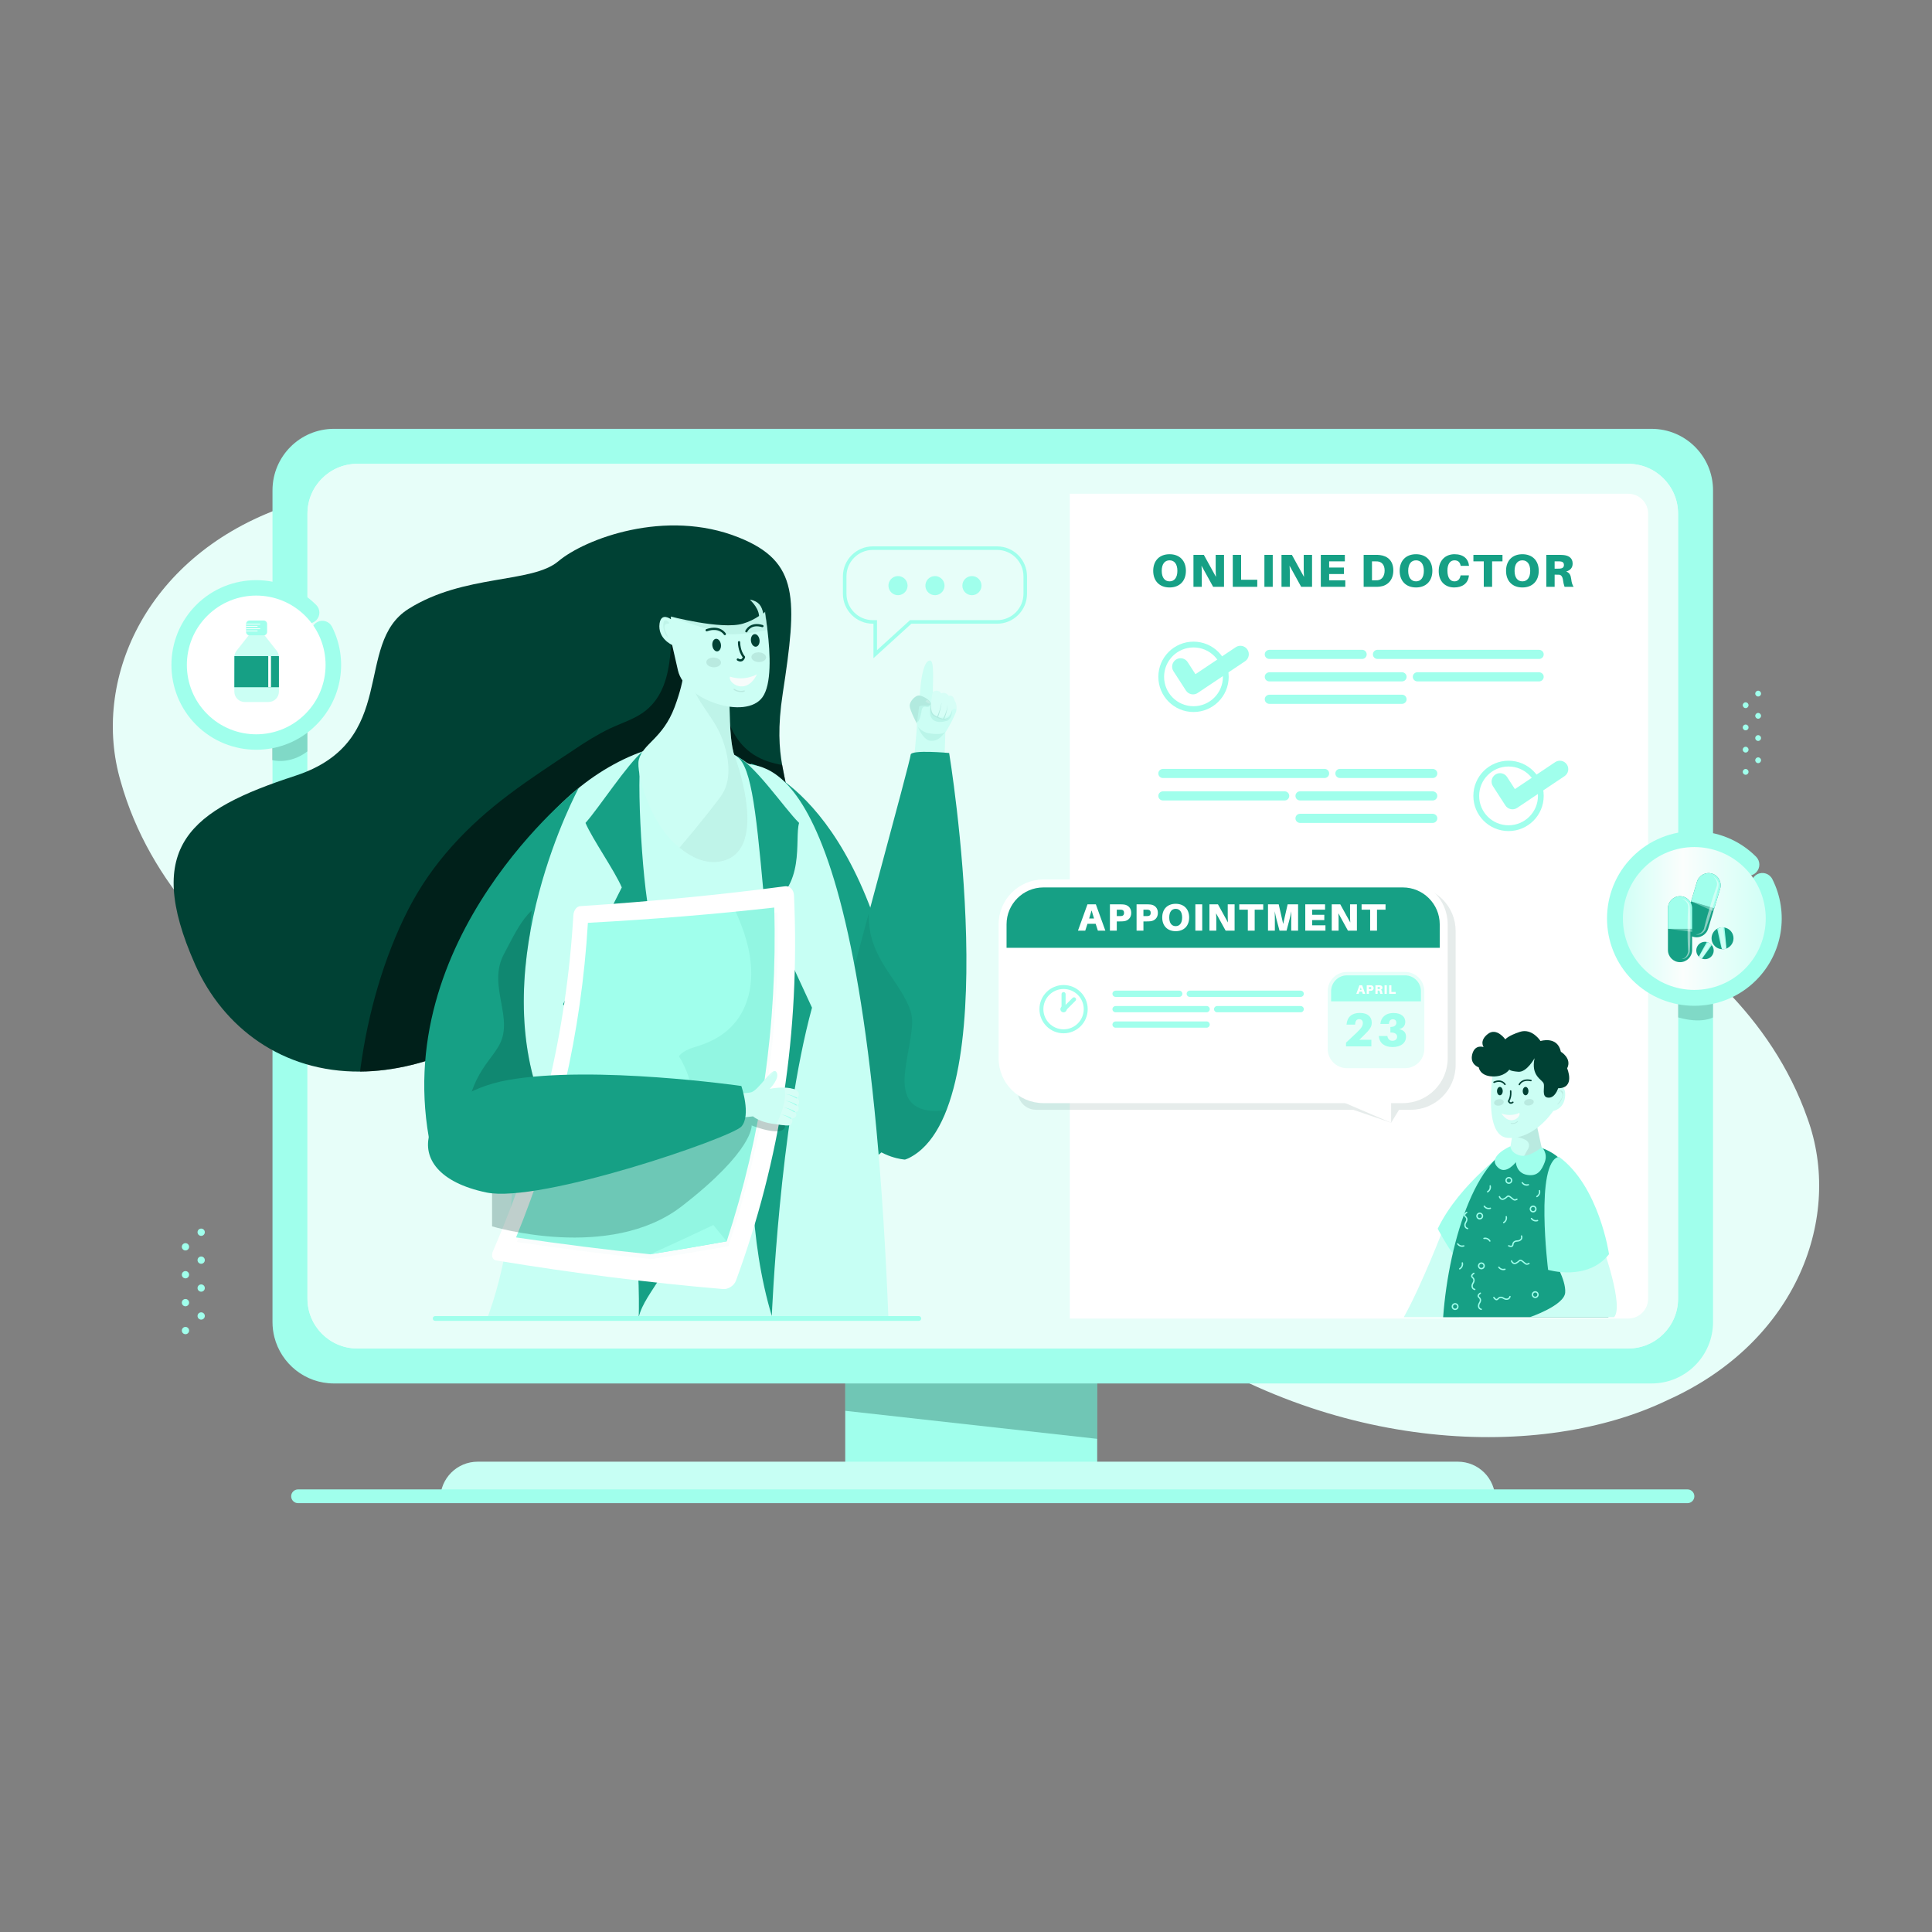 <svg id="SvgjsSvg2167" width="360" height="360" xmlns="http://www.w3.org/2000/svg" version="1.1" xmlns:xlink="http://www.w3.org/1999/xlink" xmlns:svgjs="http://svgjs.com/svgjs"><rect width="100%" height="100%" fill="#808080" stroke="none"/><defs id="SvgjsDefs2168"></defs><g id="SvgjsG2169"><svg xmlns="http://www.w3.org/2000/svg" enable-background="new 0 0 3800 3000" viewBox="0 0 3800 3000" width="360" height="360"><path fill="#e7fef9" d="M1683.17,1340.68c55.52,265.87,230.06,636.84,588.85,872.74c347.61,246.48,761.92,259.09,1008.15,140.28
			c256.39-115.33,344.71-362.06,274.89-553.95c-70.36-200.7-233.25-337.06-387.97-424.88c-160.9-89.12-313.62-129.71-506.56-168.8
			c-187.83-37.88-386.23-97.33-543.26-179.97c-159.33-76.4-277.29-176-357.23-149.89
			C1687.58,897.63,1625.86,1066.61,1683.17,1340.68z" class="colore7f0fe svgShape"></path><path fill="#e7fef9" d="M2075.66,1715.1c-38.28-268.89-188.57-650.33-531.43-908.84C1213.21,537.9,800.57,498.64,547.2,601.34
			c-263.29,98.58-367.31,339.11-309.99,535.09c57.29,204.82,211.07,351.38,359.8,448.98c154.83,99.29,304.61,149.63,494.64,201.07
			c185,49.9,379.16,122,530.55,214.58c154.08,86.5,265.38,193.49,346.84,172.58C2042.72,2156.94,2115.19,1992.29,2075.66,1715.1z" class="colore7f0fe svgShape"></path><rect width="495.59" height="255.96" x="1662.46" y="2263.91" fill="#a0ffec" class="colora0c5ff svgShape"></rect><polygon fill="#004134" points="2158.05 2430.02 1662.46 2374.88 1662.46 2263.91 2158.05 2263.91" opacity=".3" class="color000141 svgShape"></polygon><path fill="#c7fff4" d="M2867.4,2474.95H939.5c-40.6,0-73.52,32.92-73.52,73.52h2074.95
							C2940.92,2507.86,2908.01,2474.95,2867.4,2474.95z" class="colorc7dbff svgShape"></path><path fill="#a0ffec" d="M3369.32,564.32v1635.93c0,66.69-54.15,120.84-120.84,120.84H656.76c-56.45,0-103.89-38.85-117.14-91.29
						c-2.41-9.48-3.65-19.36-3.65-29.55V564.32c0-66.75,54.15-120.84,120.78-120.84h2591.72
						C3315.17,443.48,3369.32,497.57,3369.32,564.32z" class="colora0c5ff svgShape"></path><path fill="#e7fef9" d="M3202.51,512.26H702.77c-54.14,0-98.03,43.89-98.03,98.03v1543.96c0,54.14,43.89,98.03,98.03,98.03
						h2499.74c54.14,0,98.03-43.89,98.03-98.03V610.29C3300.54,556.15,3256.65,512.26,3202.51,512.26z" class="colore7f0fe svgShape"></path><path fill="#e7fef9" d="M3202.51,512.26H702.77c-54.14,0-98.03,43.89-98.03,98.03v1543.96c0,54.14,43.89,98.03,98.03,98.03
						h2499.74c54.14,0,98.03-43.89,98.03-98.03V610.29C3300.54,556.15,3256.65,512.26,3202.51,512.26z" class="colore7f0fe svgShape"></path><path fill="#ffffff" d="M3202.51,571.12H2104.19v1622.29h1098.32c21.6,0,39.17-17.57,39.17-39.16V610.29
						C3241.68,588.69,3224.1,571.12,3202.51,571.12z" class="colorfff svgShape"></path><path fill="#a0ffec" d="M586.22 2556.52h2732.86c7.47 0 13.53-6.06 13.53-13.53 0-7.47-6.06-13.53-13.53-13.53H586.22c-7.47 0-13.53 6.06-13.53 13.53C572.69 2550.47 578.74 2556.52 586.22 2556.52zM2347.5 862.04c-38.22 0-69.19 30.97-69.19 69.19 0 38.22 30.98 69.19 69.19 69.19 38.22 0 69.19-30.97 69.19-69.19C2416.69 893.02 2385.72 862.04 2347.5 862.04zM2347.5 989.05c-31.94 0-57.88-25.87-57.88-57.81s25.94-57.81 57.88-57.81c31.94 0 57.81 25.87 57.81 57.81S2379.44 989.05 2347.5 989.05zM2679.13 878.1h-182.06c-4.48 0-8.63 3.06-9.35 7.48-.92 5.63 3.41 10.5 8.87 10.5h182.54c4.97 0 8.99-4.03 8.99-8.99v0C2688.12 882.13 2684.09 878.1 2679.13 878.1zM3026.82 878.1h-317.49c-4.97 0-8.99 4.03-8.99 8.99v0c0 4.97 4.03 8.99 8.99 8.99h317.97c5.46 0 9.79-4.87 8.87-10.5C3035.45 881.16 3031.3 878.1 3026.82 878.1zM2757.61 922.24h-260.53c-4.48 0-8.63 3.06-9.35 7.48-.92 5.63 3.41 10.5 8.87 10.5h261.02c4.97 0 8.99-4.03 8.99-8.99l0 0C2766.6 926.27 2762.57 922.24 2757.61 922.24zM2757.61 966.39h-260.53c-4.48 0-8.63 3.06-9.35 7.48-.92 5.63 3.41 10.51 8.87 10.51h261.02c4.97 0 8.99-4.03 8.99-8.99l0 0C2766.6 970.41 2762.57 966.39 2757.61 966.39zM3026.82 922.24H2787.8c-4.96 0-8.99 4.03-8.99 8.99l0 0c0 4.97 4.03 8.99 8.99 8.99h239.49c5.46 0 9.79-4.87 8.87-10.5C3035.45 925.31 3031.3 922.24 3026.82 922.24z" class="colora0c5ff svgShape"></path><path fill="#a0ffec" d="M2346.5,965.76c-1.12,0-2.24-0.11-3.35-0.34c-4.36-0.9-8.17-3.51-10.58-7.25l-24.49-37.91
						c-4.97-7.69-2.76-17.96,4.94-22.93c7.7-4.99,17.96-2.76,22.94,4.93l15.33,23.75l79.19-53.01c7.61-5.12,17.91-3.07,23.01,4.56
						c5.1,7.6,3.06,17.9-4.56,23l-93.2,62.39C2352.98,964.8,2349.76,965.76,2346.5,965.76z" class="colora0c5ff svgShape"></path><g><path fill="#a0ffec" d="M2897.91 1165.42c0 38.22 30.97 69.19 69.19 69.19 38.22 0 69.19-30.97 69.19-69.19 0-38.22-30.97-69.19-69.19-69.19C2928.88 1096.23 2897.91 1127.2 2897.91 1165.42zM2909.29 1165.42c0-31.94 25.87-57.81 57.81-57.81 31.94 0 57.88 25.87 57.88 57.81s-25.94 57.81-57.88 57.81C2935.16 1223.23 2909.29 1197.36 2909.29 1165.42zM2635.47 1112.29h182.06c4.48 0 8.63 3.06 9.35 7.48.92 5.63-3.41 10.5-8.87 10.5h-182.54c-4.97 0-8.99-4.03-8.99-8.99v0C2626.48 1116.31 2630.51 1112.29 2635.47 1112.29zM2287.78 1112.29h317.49c4.97 0 8.99 4.03 8.99 8.99v0c0 4.97-4.03 8.99-8.99 8.99H2287.3c-5.46 0-9.79-4.87-8.87-10.5C2279.15 1115.35 2283.3 1112.29 2287.78 1112.29zM2556.99 1156.43h260.53c4.48 0 8.63 3.06 9.35 7.48.92 5.63-3.41 10.5-8.87 10.5h-261.02c-4.97 0-8.99-4.03-8.99-8.99l0 0C2548 1160.46 2552.03 1156.43 2556.99 1156.43zM2556.99 1200.57h260.53c4.48 0 8.63 3.06 9.35 7.48.92 5.63-3.41 10.51-8.87 10.51h-261.02c-4.97 0-8.99-4.03-8.99-8.99l0 0C2548 1204.6 2552.03 1200.57 2556.99 1200.57zM2287.79 1156.43h239.01c4.96 0 8.99 4.03 8.99 8.99l0 0c0 4.97-4.03 8.99-8.99 8.99H2287.3c-5.46 0-9.79-4.87-8.87-10.5C2279.15 1159.49 2283.31 1156.43 2287.79 1156.43z" class="colora0c5ff svgShape"></path><path fill="#a0ffec" d="M2974.81,1191.8c-1.12,0-2.24-0.11-3.35-0.34c-4.36-0.9-8.17-3.51-10.58-7.25l-24.49-37.91
						c-4.97-7.69-2.76-17.96,4.94-22.93c7.7-4.99,17.96-2.76,22.94,4.93l15.33,23.75l79.19-53.01c7.61-5.12,17.91-3.07,23.01,4.56
						c5.1,7.6,3.06,17.9-4.56,23l-93.2,62.39C2981.29,1190.84,2978.07,1191.8,2974.81,1191.8z" class="colora0c5ff svgShape"></path></g><g><path fill="#ccfef4" d="M2838.51,2017.71c0,0-42.08,109.78-77.47,173.11c61.81,0,108.7,0,108.7,0v-140.11L2838.51,2017.71z" class="colorfececc svgShape"></path><path fill="#a0ffec" d="M2970.16,1857.86c0,0-99.22,69.11-142.37,158.89c0,0,59.29,115.12,94.68,96.59
								C2974.15,2086.27,2970.16,1857.86,2970.16,1857.86z" class="colora0c5ff svgShape"></path><path fill="#16a085" d="M3163.52,2190.82c-1.7-145.46-45.21-335.6-161.77-338.26c-93.19-2.12-152.32,186.39-163.25,338.26
							H3163.52z" class="color5d74e4 svgShape"></path><path fill="#a0ffec" d="M2925.88 1945.45c-.44 0-.87-.22-1.12-.63-.38-.62-.18-1.42.44-1.8 6.2-3.77 4.63-9.96 4.56-10.22-.19-.7.23-1.42.92-1.61.69-.19 1.41.22 1.61.91.79 2.86.61 9.3-5.72 13.15C2926.35 1945.39 2926.11 1945.45 2925.88 1945.45zM2957.49 2006.06c-.44 0-.87-.22-1.12-.63-.38-.62-.18-1.43.44-1.8 6.2-3.77 4.63-9.96 4.56-10.22-.19-.7.23-1.42.92-1.61.69-.19 1.41.22 1.61.91.79 2.86.61 9.29-5.72 13.15C2957.96 2006 2957.73 2006.06 2957.49 2006.06zM3022.82 1954.79c-.44 0-.87-.22-1.12-.63-.38-.62-.18-1.43.44-1.8 6.2-3.77 4.63-9.96 4.56-10.22-.19-.7.23-1.42.92-1.61.69-.19 1.41.22 1.61.91.79 2.86.61 9.29-5.72 13.15C3023.29 1954.73 3023.05 1954.79 3022.82 1954.79zM2931.72 2040.97c0 .44-.22.87-.63 1.12-.62.38-1.43.18-1.8-.44-3.77-6.2-9.96-4.63-10.22-4.56-.7.19-1.42-.23-1.61-.92-.2-.69.22-1.41.91-1.61 2.86-.79 9.29-.61 13.15 5.72C2931.66 2040.5 2931.72 2040.74 2931.72 2040.97zM2871.05 2096.94c-.44 0-.87-.22-1.12-.63-.38-.62-.18-1.43.44-1.8 6.2-3.77 4.63-9.96 4.56-10.22-.19-.7.23-1.42.92-1.61.69-.19 1.41.22 1.61.91.79 2.86.61 9.29-5.72 13.15C2871.52 2096.88 2871.28 2096.94 2871.05 2096.94zM2918.02 1972.61c-.04-.44.14-.89.52-1.18.58-.43 1.4-.32 1.83.26 4.34 5.81 10.35 3.66 10.6 3.57.68-.25 1.43.09 1.69.77.26.67-.08 1.43-.76 1.69-2.78 1.06-9.19 1.49-13.64-4.45C2918.13 1973.07 2918.05 1972.84 2918.02 1972.61zM2992.75 1926.35c-.04-.44.14-.89.52-1.18.58-.43 1.4-.31 1.84.27 4.34 5.81 10.35 3.66 10.6 3.57.68-.25 1.43.09 1.69.77.26.67-.08 1.43-.76 1.69-2.77 1.06-9.19 1.49-13.64-4.45C2992.86 1926.81 2992.78 1926.58 2992.75 1926.35zM2946.7 2092.56c-.04-.44.14-.89.52-1.18.58-.43 1.4-.31 1.83.27 4.34 5.81 10.35 3.66 10.6 3.57.68-.25 1.43.09 1.69.77.26.67-.08 1.43-.76 1.69-2.78 1.06-9.2 1.49-13.64-4.45C2946.81 2093.02 2946.72 2092.79 2946.7 2092.56zM3010.8 1996.75c-.04-.44.14-.89.52-1.18.58-.43 1.4-.31 1.84.26 4.34 5.81 10.35 3.66 10.6 3.57.68-.25 1.43.09 1.69.77.26.67-.08 1.43-.76 1.69-2.78 1.06-9.19 1.49-13.64-4.45C3010.9 1997.21 3010.82 1996.98 3010.8 1996.75zM2865.75 2046.64c-.04-.44.14-.89.52-1.18.58-.43 1.4-.31 1.83.27 4.34 5.81 10.35 3.66 10.6 3.57.68-.25 1.43.09 1.69.77.26.67-.08 1.43-.76 1.69-2.78 1.06-9.19 1.49-13.64-4.45C2865.86 2047.1 2865.77 2046.87 2865.75 2046.64zM2979.42 1961.41c-2.4 0-4.04-1.42-6.14-3.25-.96-.83-2.04-1.77-3.4-2.77-3.08-2.25-3.51-1.86-5.59.01-1.14 1.03-2.71 2.43-5.14 3.68-2.25 1.15-4.36 1.34-6.29.57-3.43-1.38-4.84-5.34-4.89-5.51-.24-.68.13-1.43.81-1.67.68-.24 1.43.12 1.67.8l0 0c.01.03 1.09 3.02 3.41 3.95 1.21.48 2.55.33 4.11-.47 2.13-1.09 3.49-2.31 4.58-3.29 2.54-2.28 4.33-3.51 8.89-.18 1.45 1.06 2.58 2.04 3.57 2.9 3.11 2.7 4.05 3.52 8.03 1.46.64-.33 1.43-.08 1.77.56.33.64.08 1.43-.56 1.77C2982.27 1960.99 2980.73 1961.41 2979.42 1961.41zM3003.16 2087.73c-2.4 0-4.04-1.42-6.14-3.25-.96-.83-2.04-1.77-3.4-2.77-3.08-2.25-3.51-1.86-5.59.01-1.14 1.03-2.71 2.43-5.14 3.68-2.25 1.15-4.36 1.34-6.29.56-3.43-1.38-4.84-5.34-4.89-5.51-.24-.68.12-1.43.81-1.67.68-.24 1.43.12 1.67.8l0 0c.01.03 1.09 3.02 3.41 3.95 1.21.48 2.55.33 4.11-.47 2.13-1.09 3.49-2.31 4.58-3.29 2.54-2.28 4.33-3.51 8.89-.18 1.45 1.06 2.58 2.04 3.57 2.9 3.11 2.7 4.05 3.52 8.03 1.46.64-.33 1.43-.08 1.77.56.33.64.08 1.43-.56 1.77C3006.01 2087.3 3004.47 2087.73 3003.16 2087.73zM2886.65 2017.71c-.11 0-.22-.01-.33-.04-3.48-.9-5-3.06-5.66-4.71-1.24-3.1-.4-6.72.98-8.94 2.44-3.92 3.32-7.16-.3-10.22-1.84-1.56-2.11-3.17-2.01-4.25.31-3.36 4.44-5.8 4.91-6.07.63-.36 1.43-.14 1.79.49.36.63.14 1.43-.49 1.79-.88.51-3.44 2.33-3.6 4.03-.02.25-.09 1.01 1.09 2 6.1 5.16 2.28 11.3.84 13.61-1 1.6-1.67 4.35-.77 6.58.63 1.58 1.94 2.64 3.88 3.14.7.18 1.12.9.94 1.6C2887.77 2017.32 2887.23 2017.71 2886.65 2017.71zM2913.48 2176.61c-.11 0-.22-.01-.33-.04-3.48-.9-5-3.06-5.66-4.71-1.24-3.1-.4-6.72.98-8.94 2.44-3.92 3.32-7.16-.3-10.22-1.84-1.56-2.11-3.17-2.01-4.25.31-3.36 4.44-5.8 4.91-6.07.63-.36 1.43-.14 1.79.49.36.63.14 1.43-.49 1.79-.88.51-3.44 2.33-3.59 4.03-.02.25-.09 1.01 1.09 2 6.1 5.16 2.28 11.3.84 13.61-1 1.6-1.67 4.35-.77 6.58.63 1.58 1.94 2.64 3.88 3.14.7.18 1.12.9.94 1.6C2914.59 2176.22 2914.06 2176.61 2913.48 2176.61zM2900.75 2137.54c-.11 0-.22-.01-.33-.04-3.48-.9-5-3.06-5.66-4.71-1.24-3.1-.4-6.72.98-8.94 2.44-3.92 3.32-7.16-.3-10.22-1.84-1.56-2.11-3.17-2.01-4.25.31-3.36 4.44-5.8 4.91-6.07.63-.36 1.43-.14 1.79.49.36.63.14 1.43-.49 1.79-.88.51-3.44 2.33-3.59 4.03-.02.25-.09 1.01 1.09 2 6.1 5.16 2.28 11.3.84 13.61-1 1.6-1.67 4.35-.77 6.58.63 1.58 1.94 2.64 3.88 3.14.7.18 1.12.9.94 1.6C2901.86 2137.14 2901.33 2137.54 2900.75 2137.54zM2993.71 2030.24c.06.09.11.19.15.3 1.21 3.39.28 5.86-.71 7.33-1.86 2.76-5.34 4.11-7.95 4.21-4.61.18-7.79 1.27-8.28 6-.25 2.4-1.44 3.53-2.39 4.05-2.96 1.63-7.29-.41-7.78-.65-.65-.32-.92-1.1-.6-1.75.32-.65 1.1-.92 1.75-.6.91.45 3.86 1.53 5.36.71.22-.12.88-.49 1.05-2.03.84-7.95 8.07-8.24 10.79-8.34 1.89-.08 4.53-1.06 5.88-3.06.95-1.41 1.09-3.09.42-4.98-.24-.68.11-1.43.79-1.68C2992.76 2029.54 2993.38 2029.76 2993.71 2030.24zM2971.27 2150.12c0 .11-.01.22-.04.33-.9 3.48-3.06 5-4.71 5.66-3.1 1.24-6.72.4-8.94-.98-3.92-2.44-7.16-3.32-10.22.3-1.56 1.84-3.17 2.11-4.25 2.01-3.36-.31-5.8-4.44-6.07-4.91-.36-.63-.14-1.43.49-1.79.63-.36 1.43-.14 1.79.49.51.88 2.33 3.44 4.03 3.6.25.02 1.01.09 2-1.09 5.16-6.1 11.3-2.28 13.61-.84 1.6 1 4.35 1.67 6.58.77 1.58-.63 2.64-1.94 3.14-3.88.18-.7.9-1.12 1.6-.94C2970.87 2149.01 2971.27 2149.54 2971.27 2150.12zM2913.7 2096.57c-3.74 0-6.78-3.04-6.78-6.78 0-3.73 3.04-6.77 6.78-6.77 3.74 0 6.78 3.04 6.78 6.77C2920.47 2093.53 2917.43 2096.57 2913.7 2096.57zM2913.7 2085.64c-2.29 0-4.15 1.86-4.15 4.15 0 2.29 1.86 4.15 4.15 4.15 2.29 0 4.15-1.86 4.15-4.15C2917.85 2087.5 2915.99 2085.64 2913.7 2085.64zM3015.46 1984.73c-3.74 0-6.78-3.04-6.78-6.78 0-3.74 3.04-6.78 6.78-6.78 3.74 0 6.78 3.04 6.78 6.78C3022.23 1981.69 3019.19 1984.73 3015.46 1984.73zM3015.46 1973.8c-2.29 0-4.15 1.86-4.15 4.15 0 2.29 1.86 4.15 4.15 4.15s4.15-1.86 4.15-4.15C3019.61 1975.66 3017.75 1973.8 3015.46 1973.8zM2910.45 1998.53c-3.74 0-6.78-3.04-6.78-6.78 0-3.74 3.04-6.77 6.78-6.77s6.78 3.04 6.78 6.77C2917.22 1995.49 2914.19 1998.53 2910.45 1998.53zM2910.45 1987.6c-2.29 0-4.15 1.86-4.15 4.15 0 2.29 1.86 4.15 4.15 4.15s4.15-1.86 4.15-4.15C2914.6 1989.46 2912.74 1987.6 2910.45 1987.6zM2862.01 2176.62c-3.74 0-6.78-3.04-6.78-6.78 0-3.73 3.04-6.77 6.78-6.77 3.74 0 6.78 3.04 6.78 6.77C2868.79 2173.58 2865.75 2176.62 2862.01 2176.62zM2862.01 2165.7c-2.29 0-4.15 1.86-4.15 4.15 0 2.29 1.86 4.15 4.15 4.15 2.29 0 4.15-1.86 4.15-4.15C2866.17 2167.56 2864.3 2165.7 2862.01 2165.7zM2967.68 1928.51c-3.74 0-6.78-3.04-6.78-6.78 0-3.73 3.04-6.77 6.78-6.77 3.74 0 6.78 3.04 6.78 6.77C2974.45 1925.47 2971.41 1928.51 2967.68 1928.51zM2967.68 1917.58c-2.29 0-4.15 1.86-4.15 4.15 0 2.29 1.86 4.15 4.15 4.15 2.29 0 4.15-1.86 4.15-4.15C2971.83 1919.44 2969.97 1917.58 2967.68 1917.58zM3019.61 2153.14c-3.74 0-6.78-3.04-6.78-6.78 0-3.74 3.04-6.78 6.78-6.78s6.78 3.04 6.78 6.78C3026.39 2150.1 3023.35 2153.14 3019.61 2153.14zM3019.61 2142.21c-2.29 0-4.15 1.86-4.15 4.15 0 2.29 1.86 4.15 4.15 4.15s4.15-1.86 4.15-4.15C3023.76 2144.07 3021.9 2142.21 3019.61 2142.21z" class="colora0c5ff svgShape"></path><g><path fill="#ccfef4" d="M2977.69,1814.7l-7.46,44.07c0,0,8.18,41.44,64.56,9.92l-13.77-62.99L2977.69,1814.7z" class="colorfececc svgShape"></path><path fill="#11352e" d="M3021.01,1805.71l-43.32,8.99l-3.24,19.12c1.03,0.3,2.07,0.59,3.11,0.86
										c4.97,1.31,10.04,2.41,14.89,3.94c3.8,1.2,7.59,2.74,10.4,5.01c2.95,2.39,4.41,5.37,4.61,8.57
										c0.34,5.24-3.38,9.82-6.01,14.51c-1.69,3.01-2.6,7.06-6.32,9.15c-2.7,1.52-6.24,2.07-9.73,2.02
										c9.58,4.44,24.95,4.49,49.39-9.17L3021.01,1805.71z" opacity=".1" class="color201135 svgShape"></path><path fill="#ccfef4" d="M2938.73,1693.18c0,0-25.98,141.57,26.98,144.9c52.97,3.33,89.28-52.97,89.28-52.97
									s21.99-3.5,23.49-29.98c1.21-21.35-11.99-17.49-11.99-17.49s10.16-54.47-27.81-65.13
									C3000.69,1661.87,2938.73,1693.18,2938.73,1693.18z" class="colorfececc svgShape"></path><path fill="#11352e" d="M3016.62 1766.37c.58 3.44-3.17 6.95-8.38 7.83-5.21.88-9.9-1.2-10.48-4.65-.58-3.44 3.17-6.95 8.38-7.83C3011.35 1760.85 3016.04 1762.93 3016.62 1766.37zM2957.61 1766.7c.58 3.44-3.17 6.95-8.38 7.82-5.21.88-9.9-1.2-10.48-4.65-.58-3.44 3.17-6.95 8.38-7.82C2952.33 1761.17 2957.02 1763.25 2957.61 1766.7z" opacity=".1" class="color201135 svgShape"></path><path fill="#004134" d="M2960.11 1734.32c-.5 0-.99-.26-1.26-.73-.24-.41-5.87-9.71-19.69-3.59-.74.33-1.6-.01-1.92-.74-.33-.73 0-1.6.74-1.92 16.29-7.22 23.32 4.69 23.39 4.8.4.7.16 1.59-.54 1.99C2960.6 1734.26 2960.35 1734.32 2960.11 1734.32zM2988.36 1734.58c-.18 0-.36-.03-.54-.1-.75-.3-1.12-1.14-.82-1.89.05-.13 5.35-12.84 24.5-8.74.79.17 1.29.94 1.12 1.73-.17.78-.93 1.29-1.73 1.12-16.78-3.6-21.14 6.86-21.18 6.97C2989.48 1734.23 2988.94 1734.58 2988.36 1734.58zM2971.77 1771.03c-.5 0-1-.07-1.49-.21-3.09-.9-4.39-4.38-4.45-4.52-.16-.43-.1-.91.15-1.3 5.23-8.02 3.84-18.85 3.82-18.96-.11-.8.45-1.53 1.25-1.64.82-.12 1.53.45 1.64 1.25.07.47 1.47 11.44-3.84 20.25.42.76 1.2 1.82 2.25 2.13.98.28 2.18-.11 3.56-1.16.64-.49 1.55-.37 2.04.27.49.64.37 1.55-.27 2.04C2974.83 1770.41 2973.26 1771.03 2971.77 1771.03z" class="color000141 svgShape"></path><path fill="#f7fcfb" d="M2953.08,1790c0,0,16.61,7.53,35.22-1.13C2992.52,1796.61,2970.47,1816.74,2953.08,1790z" class="colorfcfaf7 svgShape"></path><path fill="#004134" d="M2955.69 1746.06c0 4.54-2.52 8.22-5.62 8.22-3.1 0-5.62-3.68-5.62-8.22 0-4.54 2.52-8.21 5.62-8.21C2953.17 1737.85 2955.69 1741.53 2955.69 1746.06zM3006.27 1746.06c0 4.54-2.51 8.22-5.62 8.22-3.1 0-5.62-3.68-5.62-8.22 0-4.54 2.52-8.21 5.62-8.21C3003.76 1737.85 3006.27 1741.53 3006.27 1746.06z" class="color000141 svgShape"></path><path fill="#11352e" d="M2974.62 1810.63c-1.54 0-2.54-.23-2.64-.25-.39-.09-.63-.48-.54-.87.09-.39.49-.63.88-.54.06.02 6.45 1.44 12.25-3.59.31-.25.77-.22 1.03.08.26.3.23.76-.07 1.03C2981.49 1809.97 2977.26 1810.63 2974.62 1810.63zM3063.98 1746.31c0 0 8.49-4 10.16 2 1.67 6-3.66 21.15-11.82 24.65 0 0 14.82-14.32 9.99-22.99C3067.48 1741.31 3064.48 1750.47 3063.98 1746.31z" opacity=".1" class="color201135 svgShape"></path></g><path fill="#a0ffec" d="M3032.45,1856.21c0,0,12.7,11.7,5.83,29.67c-5.83,15.25-13.38,28.66-34.72,24.96
							c-21.34-3.7-22.1-24.96-22.1-24.96s-18.44,24.46-33.83,11.61c-26.14-21.84,23.33-42.97,23.33-42.97s-0.72,12.42,18,17.98
							C3007.68,1878.07,3032.45,1856.21,3032.45,1856.21z" class="colora0c5ff svgShape"></path><path fill="#004134" d="M3018.3,1681.37c0,0-15.3,27.85-31.72,26.66c-16.42-1.19-17.96-4.24-17.96-4.24s-9.52,14.58-33.83,13.39
							c-24.31-1.19-26.3-17.87-26.3-17.87s-18.03-5.66-12.73-25.9c5.3-20.24,22.36-13.93,22.36-13.93s-9.09-12.34,8.34-25.86
							c17.44-13.53,34.33,10.74,34.33,10.74s4.67-7.01,28.71-14.84c24.04-7.84,40.52,18.03,40.52,18.03s33.25-10.74,40.02,21.09
							c0,0,22.28,13.13,12.34,32.63c0,0,16.82,38.99-17.73,39.19c0,0-5.75,19.64-19.68,18.48c-13.93-1.16-5.89-20.5-8.91-28.14
							C3033.02,1723.15,3010.74,1716.39,3018.3,1681.37z" class="color000141 svgShape"></path><path fill="#ccfef4" d="M3152.59,2052.75c0,0,42.12,117.16,21.97,138.08h-165.88c0,0,68.17-22.93,69.87-48.62
							c1.7-25.69-23.02-64.66-23.02-64.66L3152.59,2052.75z" class="colorfececc svgShape"></path><g><path fill="#a0ffec" d="M3044.93,2097.66c0,0,77.66,23.17,119.82-30.87c0,0-19.31-133.8-98.69-191.66
									C3018.68,1886.23,3044.93,2097.66,3044.93,2097.66z" class="colora0c5ff svgShape"></path></g></g><g><path fill="#004134" d="M2774.82,1342.92h-737.5c-19.85,0-35.94,16.11-35.91,35.96l0.46,368.05
							c0.02,19.82,16.1,35.87,35.91,35.87h623.81l74.58,25.51l15.61-25.51h23.05c48.73,0,88.23-39.5,88.23-88.23v-263.41
							C2863.05,1382.43,2823.55,1342.92,2774.82,1342.92z" opacity=".1" class="color000141 svgShape"></path><polygon fill="#ffffff" points="2736.17 1747.55 2736.17 1808.31 2611.41 1754.87" class="colorfff svgShape"></polygon><path fill="#ffffff" d="M2052.37,1329.85h706.82c48.73,0,88.23,39.5,88.23,88.23v263.39c0,48.73-39.5,88.23-88.23,88.23h-706.82
							c-48.73,0-88.23-39.5-88.23-88.23v-263.39C1964.14,1369.35,2003.64,1329.85,2052.37,1329.85z" class="colorfff svgShape"></path><path fill="#a0ffec" d="M2091.92,1537.42c-26.22,0-47.47,21.25-47.47,47.47s21.25,47.47,47.47,47.47
										c26.22,0,47.47-21.25,47.47-47.47S2118.14,1537.42,2091.92,1537.42z M2091.92,1624.54c-21.91,0-39.71-17.75-39.71-39.66
										s17.79-39.66,39.71-39.66c21.91,0,39.66,17.75,39.66,39.66S2113.83,1624.54,2091.92,1624.54z" class="colora0c5ff svgShape"></path><path fill="#a0ffec" d="M2098.15,1584.88c0,3.45-2.79,6.24-6.24,6.24s-6.25-2.79-6.25-6.24s2.8-6.24,6.25-6.24
										S2098.15,1581.43,2098.15,1584.88z" class="colora0c5ff svgShape"></path><path fill="#a0ffec" d="M2091.9,1551.26c-2.21,0-4.01,1.79-4.01,4.01v27.83c0,2.21,1.79,4.01,4.01,4.01
										c2.21,0,4.01-1.79,4.01-4.01v-27.83C2095.91,1553.05,2094.11,1551.26,2091.9,1551.26z" class="colora0c5ff svgShape"></path><path fill="#a0ffec" d="M2115.33,1562.73c-1.56-1.56-4.1-1.56-5.67,0l-19.68,19.68c-1.56,1.56-1.56,4.1,0,5.67
										c1.56,1.56,4.1,1.56,5.67,0l19.68-19.68C2116.89,1566.83,2116.89,1564.29,2115.33,1562.73z" class="colora0c5ff svgShape"></path><g><path fill="#a0ffec" d="M2319.43 1548.43h-124.89c-3.07 0-5.92 2.1-6.41 5.13-.63 3.87 2.34 7.2 6.08 7.2h125.23c3.41 0 6.17-2.76 6.17-6.17v0C2325.59 1551.19 2322.83 1548.43 2319.43 1548.43zM2557.95 1548.43h-217.81c-3.41 0-6.17 2.76-6.17 6.17v0c0 3.41 2.76 6.17 6.17 6.17h218.14c3.75 0 6.71-3.34 6.08-7.2C2563.87 1550.53 2561.02 1548.43 2557.95 1548.43zM2373.26 1578.71h-178.73c-3.07 0-5.92 2.1-6.42 5.13-.63 3.86 2.34 7.21 6.08 7.21h179.06c3.41 0 6.17-2.76 6.17-6.17l0 0C2379.43 1581.48 2376.67 1578.71 2373.26 1578.71zM2373.26 1609h-178.73c-3.07 0-5.92 2.1-6.42 5.13-.63 3.87 2.34 7.21 6.08 7.21h179.06c3.41 0 6.17-2.76 6.17-6.17l0 0C2379.43 1611.76 2376.67 1609 2373.26 1609zM2557.95 1578.71h-163.97c-3.41 0-6.17 2.76-6.17 6.17l0 0c0 3.41 2.76 6.17 6.17 6.17h164.3c3.75 0 6.71-3.34 6.08-7.21C2563.87 1580.81 2561.02 1578.71 2557.95 1578.71z" class="colora0c5ff svgShape"></path></g><path fill="#16a085" d="M1979.76,1464.27v-46.19c0-40.04,32.57-72.61,72.6-72.61h706.82c40.03,0,72.6,32.57,72.6,72.61v46.19
							H1979.76z" class="color5d74e4 svgShape"></path><g><path fill="#ffffff" d="M2138.9 1417.04l-4.35 13.43h-14.32l18.68-51.76h16.5l18.68 51.76h-14.7l-4.35-13.43H2138.9zM2142.2 1406.54h9.6l-4.8-15.9L2142.2 1406.54zM2225 1395.51c0 10.2-6.83 15.53-14.33 16.43-2.77.3-4.87.37-8.1.37h-6v18.15h-13.5v-51.76h19.51c3.23 0 5.33.08 8.1.38C2218.18 1379.98 2225 1385.31 2225 1395.51zM2210.9 1395.51c0-3.9-2.02-5.93-5.48-6.22-.97-.08-2.17-.08-3.6-.08h-5.25v12.6h5.25c1.43 0 2.63 0 3.6-.08C2208.88 1401.44 2210.9 1399.41 2210.9 1395.51zM2277.42 1395.51c0 10.2-6.83 15.53-14.33 16.43-2.77.3-4.87.37-8.1.37h-6v18.15h-13.5v-51.76h19.51c3.23 0 5.33.08 8.1.38C2270.59 1379.98 2277.42 1385.31 2277.42 1395.51zM2263.31 1395.51c0-3.9-2.03-5.93-5.48-6.22-.97-.08-2.17-.08-3.6-.08h-5.25v12.6h5.25c1.43 0 2.63 0 3.6-.08C2261.29 1401.44 2263.31 1399.41 2263.31 1395.51zM2338.92 1404.59c0 16.58-10.36 26.93-26.48 26.93-16.13 0-26.48-10.35-26.48-26.93 0-16.65 10.35-26.93 26.48-26.93C2328.56 1377.66 2338.92 1387.94 2338.92 1404.59zM2325.11 1404.59c0-11.03-4.87-17.03-12.68-17.03-7.8 0-12.68 6-12.68 17.03 0 10.95 4.88 17.03 12.68 17.03C2320.24 1421.62 2325.11 1415.54 2325.11 1404.59zM2351.12 1430.47v-51.76h13.5v51.76H2351.12zM2410.67 1430.47l-18.83-34.21c.45 5.25.45 9.83.45 12.83v21.38h-13.5v-51.76h16.8l19.66 35.71c-.38-5.25-.45-10.58-.45-13.58v-22.13h13.5v51.76H2410.67zM2467.81 1389.21v41.26h-13.5v-41.26h-16.8v-10.5h47.11v10.5H2467.81zM2553.16 1430.47h-13.5v-21.76c0-4.5 0-11.18.15-16.43-.9 5.25-2.4 11.85-3.6 16.43l-5.7 21.76h-13.88l-5.78-21.76c-1.2-4.5-2.7-11.18-3.52-16.43.15 5.25.15 11.93.15 16.43v21.76h-13.5v-51.76h21.08l8.78 38.63 8.78-38.63h20.56V1430.47zM2606.99 1430.47h-39.68v-51.76h38.93v10.5h-25.43v10.05h23.93v10.5h-23.93v10.21h26.18V1430.47zM2651.24 1430.47l-18.83-34.21c.45 5.25.45 9.83.45 12.83v21.38h-13.5v-51.76h16.8l19.66 35.71c-.38-5.25-.45-10.58-.45-13.58v-22.13h13.5v51.76H2651.24zM2708.38 1389.21v41.26h-13.5v-41.26h-16.8v-10.5h47.11v10.5H2708.38z" class="colorfff svgShape"></path></g><g><path fill="#e7fef9" d="M2763.51,1511.68h-114.13c-20.97,0-37.97,17-37.97,37.97v113.36c0,20.97,17,37.97,37.97,37.97h114.13
							c20.97,0,37.97-17,37.97-37.97v-113.36C2801.48,1528.68,2784.48,1511.68,2763.51,1511.68z" class="colore7f0fe svgShape"></path><path fill="#a0ffec" d="M2794.76,1569.53v-19.88c0-17.23-14.02-31.25-31.25-31.25h-114.13c-17.23,0-31.25,14.02-31.25,31.25
							v19.88H2794.76z" class="colora0c5ff svgShape"></path><path fill="#ffffff" d="M2673.79 1550.41l-1.42 4.37h-4.67l6.08-16.86h5.38l6.08 16.86h-4.79l-1.42-4.37H2673.79zM2674.87 1546.99h3.13l-1.56-5.18L2674.87 1546.99zM2701.83 1543.4c0 3.32-2.22 5.06-4.67 5.35-.9.1-1.59.12-2.64.12h-1.96v5.91h-4.4v-16.86h6.35c1.05 0 1.73.02 2.64.12C2699.61 1538.34 2701.83 1540.07 2701.83 1543.4zM2697.24 1543.4c0-1.27-.66-1.93-1.78-2.03-.32-.02-.71-.02-1.17-.02h-1.71v4.11h1.71c.46 0 .86 0 1.17-.02C2696.58 1545.33 2697.24 1544.67 2697.24 1543.4zM2719.66 1554.78h-4.79c-.39-1.2-.64-2.17-.78-3.37-.22-1.86-.95-2.93-2.08-3.01-.49-.03-.9-.03-1.39-.03h-.98v6.4h-4.4v-16.86h6.69c1.05 0 1.74.02 2.64.12 2.44.29 4.57 1.49 4.57 4.47 0 2.13-1.15 3.54-3.4 4.2 1.76.64 2.4 1.93 2.64 3.96C2718.61 1552.59 2719 1553.78 2719.66 1554.78zM2711.23 1545.21c.46 0 .86 0 1.17-.02 1.12-.1 2.15-.49 2.15-1.9s-.9-1.81-2.03-1.91c-.32-.02-.71-.02-1.17-.02h-1.71v3.86H2711.23zM2723.25 1554.78v-16.86h4.4v16.86H2723.25zM2745.19 1554.78h-12.92v-16.86h4.4v13.15h8.53V1554.78z" class="colorfff svgShape"></path><g><path fill="#a0ffec" d="M2697.31 1645.04v13.06h-49.89v-7.27l20.24-19.02c9.6-9.05 12.87-13.52 12.87-19.67 0-4.85-2.7-7.55-7.27-7.55-4.85 0-7.27 3.08-7.93 9.79l-.09.93h-16.78l.09-.93c1.4-14.17 10.35-22.1 26.11-22.1 15.01 0 23.41 7.18 23.41 19.21 0 7.55-3.45 13.34-15.85 25.27l-8.58 8.3H2697.31zM2765.47 1638.98c0 12.31-10.07 20.42-26.3 20.42-16.32 0-25.83-7.93-27.14-20.79l-.09-.93h16.78l.19.93c.93 4.48 4.1 8.49 9.61 8.49 5.78 0 9.42-3.26 9.42-7.65 0-5.5-4.01-8.3-10.72-8.58l-2.52-.09v-10.82l2.52-.19c6.15-.47 9.23-3.82 9.23-8.21 0-4.2-2.52-6.81-7.18-6.81-4.94 0-6.99 4.01-7.37 8.21l-.09.93h-16.79l.09-.93c1.12-10.82 9.14-20.52 25.83-20.52 15.76 0 23.03 8.02 23.03 17.16 0 7.55-3.82 12.59-12.22 14.64C2760.9 1626.01 2765.47 1630.68 2765.47 1638.98z" class="colora0c5ff svgShape"></path></g></g></g><g><path fill="#004134" d="M1539.6,963.65c-10.32,67.26-6.94,108.25-1.21,140.89c9.99,57.53,27.24,89.74-10.02,195.11
								c-58.46,165.19-226.26,43.74-374.18,186.16c-162.72,156.86-316.95,220.9-445.99,221.85
								c-151.67,1.15-268.73-85.12-324.53-210.8c-103.23-232.89-8.9-303.77,197.16-371.03c205.94-67.25,113.03-259.01,222.56-328.14
								c109.55-69,242.63-49.69,294.77-93.74c52.12-44.05,210.97-104.38,354.5-46.99C1572.58,704.73,1567.95,778.19,1539.6,963.65z" class="color000141 svgShape"></path><path d="M1528.37,1299.65c-58.46,165.19-226.26,43.74-374.18,186.16c-162.72,156.86-316.95,220.9-445.99,221.85
								c0.46-3.33,0.8-6.65,1.28-9.85c14.43-104.78,45.15-214.12,93.24-308.4c46.87-91.98,116.82-165.58,198.85-227.11
								c41.29-31.11,84.72-59.22,127.69-87.9c22.65-15.18,45.74-29.78,70.44-41.57c23.53-11.13,50-18.86,70.58-35.42
								c33.16-26.69,43.65-67.53,47.89-107.97c3.7-35.71,4.42-73.19,29.17-99.58c61.01-9.41,61.71,82.52,65.39,123.85
								c2.96,33.62,8.44,67.3,18.54,99.64c12.81,40.94,38.6,70.94,79.83,84.52c8.93,2.91,18.02,5.16,27.27,6.65
								C1548.38,1162.07,1565.64,1194.27,1528.37,1299.65z" opacity=".5" fill="#000000" class="color000 svgShape"></path><path fill="#16a085" d="M1485.12,1224.81l-8.21-123.08c0,0,224.1,53.05,298.61,534.84c27.5,177.88-27.68,249.33-114.24,263.25
								C1574.71,1913.75,1356.73,1606.25,1485.12,1224.81z" class="color5d74e4 svgShape"></path><path fill="#ccfef4" d="M1881.18,996.06c-0.27,1.93-0.69,3.64-1.14,4.95c-0.1,0.27-0.18,0.51-0.27,0.72
												c-2.25,5.54-4.77,10.94-7.27,15.86c-6.69,13.25-13.17,23.15-13.17,23.15s-1.76,86.39-6.13,96.79
												c-8.39,8.8-54.97-2.74-54.97-2.74c-6.31-8.52,6.14-94.55,5.09-111.58c-1.03-17.05,4.98-36.37,4.98-36.37
												s1.18-88.05,21.08-87.74c8.85,0.13,5.06,44.58,5.54,61.65c0.01,0.14,0,0.28,0.01,0.42c0.02-0.04,6.1-4.93,12.24-1.32
												c3.01,1.75,3.88,3.96,3.88,3.96s4.36-1.6,7.54-0.64c3.2,0.96,7.51,4.17,7.44,5.77c0.06,0,3.84-1.62,7.24,0.84
												c3.4,2.44,4.43,8.65,4.43,8.65l-0.04,0c0.44,0.63,0.85,1.26,1.21,1.91C1881.6,985.32,1881.83,991.37,1881.18,996.06z" class="colorfececc svgShape"></path><path fill="#ffffff" d="M1881.18,996.06c-0.58-0.64-1.26-1.17-2.1-1.49c-3.73-1.42-6.14,1.8-7.49,4.55
												c-0.79,1.61-1.32,3.42-2.31,4.93c-0.83,1.33-2.31,2.41-3.67,3.21c-11.57,7.04-34.4,1.07-34.58-13.92
												c-0.08-6.14,0.4-12.52,1.2-18.56c0.67-5.05,1.03-8.85,2.7-13.61c0.02-0.04,6.1-4.93,12.24-1.32
												c3.01,1.75,3.88,3.96,3.88,3.96s4.36-1.6,7.54-0.64c3.2,0.96,7.51,4.17,7.44,5.77c0.06,0,3.84-1.62,7.24,0.84
												c3.4,2.44,4.43,8.65,4.43,8.65l-0.04,0c0.44,0.63,0.85,1.26,1.21,1.91C1881.6,985.32,1881.83,991.37,1881.18,996.06z" opacity=".2" class="colorfff svgShape"></path><path fill="#16a085" d="M1872.79,996.14c-3.4,15.14-11.66,18.46-15.32,19.18c-9.77-2.37-18.82-6.23-23.1-10.29
											c-2.99-2.83-3.96-9.31-3.83-16.65c-0.08,0.4-0.16,0.8-0.24,1.21c-1.2,6.74-2.21,14.52,0.84,20.93
											c3.01,6.33,9.7,9.2,16.4,9.46c5.38,0.21,10.77-0.93,15.92-2.66l0.01,0c0.01,0,0.02-0.01,0.03-0.02
											c0.48-0.16,0.96-0.32,1.44-0.49c-0.13-0.02-0.26-0.04-0.39-0.07C1872.55,1012.11,1872.79,996.14,1872.79,996.14z" opacity=".1" class="color5d74e4 svgShape"></path><path fill="#b2eadf" d="M1857.25,1013.59c1.99-4.51,3.21-8.21,4.46-12.93c1.24-4.82,2.09-9.81,1.78-14.77
											c-0.04,4.97-1.22,9.81-2.77,14.48c-1.58,4.65-5.67,13.19-5.67,13.19c-1.68-0.03-7.23-2.07-9.58-3.08
											c-0.12-0.05-0.23-0.1-0.35-0.15c1.63-4.75,3.07-9.52,4.29-14.37c1.21-4.9,2.28-9.89,2.48-14.94
											c-0.54,5.02-1.94,9.88-3.47,14.66c-1.53,4.68-3.28,9.3-5.18,13.82c-1.58-0.72-3.14-1.46-4.58-2.38
											c-3.97-2.54-5.74-4.62-6.99-12.11c-0.42-2.51-0.5-5.09-0.55-7.67c-0.11-2.58-0.05-5.16,0.01-7.76
											c-0.97,5.11-1.38,10.33-1.03,15.59c0.19,2.63,0.59,5.29,1.72,7.85c0.33,0.62,0.59,1.28,1.07,1.84l0.67,0.86l0.76,0.72
											c0.5,0.5,1.03,0.92,1.59,1.31c0.54,0.42,1.1,0.8,1.68,1.13c4.61,2.74,9.59,4.46,14.63,5.8c5.04,1.33,9.95,1.06,14.47-5.11
											C1863.76,1013.06,1858.32,1013.9,1857.25,1013.59z" class="coloreab2b2 svgShape"></path><path fill="#16a085" d="M1858.85 1039.89c-6.43 5.08-19.68 4.35-31.7 2.45-9.14-1.44-16.48-6.88-21.69-12.27.65 1.56 1.35 3.12 2.18 4.63 2.16 3.94 10.64 21.53 22.64 22.33 18.76 1.25 24.79-14.6 28.47-16.39C1858.78 1040.39 1858.82 1040.14 1858.85 1039.89zM1828.91 983.46c0 0 1.9 5.25-2.74 6.84-4.64 1.58-11.81-4.87-13.67 8.23-1.86 13.09-7.9 28.16-9.31 17.46-1.4-10.7-3.18-29.76 4.16-32.58C1814.7 980.57 1828.91 983.46 1828.91 983.46z" opacity=".1" class="color5d74e4 svgShape"></path><path fill="#b2eadf" d="M1803.32,1023.21c0,0-13.72-25.91-14.06-34.75c-0.34-8.84,10.41-19.69,17.02-20.5
										c6.11-0.74,19.4,7.06,21.98,11.05c2.58,3.99,4.81,9.62-7.51,8.77c-12.33-0.85-13.03,2.43-13.03,2.43L1803.32,1023.21z" class="coloreab2b2 svgShape"></path><path fill="#ffffff" d="M1820.36,979.66c0,0,6.69,4.93,8.21,4.38s-1.19-6.04-3.74-7.05
										C1822.28,975.98,1820.36,979.66,1820.36,979.66z" opacity=".2" class="colorfff svgShape"></path><g><path fill="#16a085" d="M1791.16,1084.56c-0.01,10.25-122.4,456.05-129.23,488.65c-62.72,299.32,118.05,307.52,118.05,307.52
										c2.66-0.89,5.3-1.82,7.71-3.03c194.57-97.14,79.17-796.64,79.17-796.64S1791.37,1073.97,1791.16,1084.56z" class="color5d74e4 svgShape"></path></g><g opacity=".1"><path fill="#004134" d="M1821.23,1783.35c-16.68-3.18-30.97-12.44-37.23-28.7c-6.43-16.69-5.16-35.65-3.02-53.05
										c2.52-20.48,7.03-40.66,10.13-61.05c2.58-17.03,5.44-36.19-0.37-52.88c-9.7-27.86-27.91-51.72-43.95-76.12
										c-16.83-25.62-31.29-52.23-35.89-82.92c-1.54-10.28-2.25-20.62-2.57-30.98c-23.61,87.73-43.74,162.89-46.4,175.56
										c-62.72,299.32,118.05,307.52,118.05,307.52c2.66-0.89,5.3-1.82,7.71-3.03c33.08-16.52,57.19-50.48,74.44-95.42
										C1848.79,1785.52,1834.74,1785.93,1821.23,1783.35z" class="color000141 svgShape"></path></g><path fill="#c7fff4" d="M956.63,2197.65h721.4c-57.13-349.18,26-1067.37-288.81-1133.05
								c-166.71-34.78-475.54,193.83-403.47,498.34C1005.52,1775.14,1036.56,1984.65,956.63,2197.65z" class="colorc7dbff svgShape"></path><path fill="#c7fff4" d="M1543.17,1655.44c0,8.36,0.42,17.14,0.84,25.49c-0.42,0.42,0,0.42,0,0.42
								c0.7,27.54,1.87,56.29,3.35,84.45c0.38,10.73,0.51,21.02,1.67,31.36c0.7,20.65,1.87,43.65,2.92,64.38
								c7.13,161.12,27.86,237.27,51.03,336.11h144.64c-44.82-1149.38-254.31-1080.94-277.85-1096.66
								c-4.1,114.32,66.85,391.97,73.4,553.62C1542.76,1655.02,1542.76,1655.02,1543.17,1655.44z" class="colorc7dbff svgShape"></path><path fill="#16a085" d="M1256.3 2190.82c12.11-52.6 78.51-96.74 81.64-201.13.42-.42.42-.84 0-1.26.64-10.42.36-22.55.42-33.03 0-.41 0-.41-.42-.82-.97-183.26-26.29-369-58.53-548.49-.41-.42-.41-.42-.41-.42-17.34-72.38-29.6-315.59-14.7-327.85-30.59 25.15-87.35 112.74-112.71 140.73 13.65 31.96 57.17 93.64 71.39 126.91l-115.39 229.52C1271.41 1815.04 1256.3 2190.82 1256.3 2190.82zM1501.78 1356.07c13.69 149.07-72.44 537.88 16.26 832.28 0 0 15.3-373.31 79.07-606.35l-91.01-196.9c80.19-40.27 55.96-134.57 65.63-166.53-28.85-27.99-91.51-121.67-128.51-133.69C1476.61 1095.72 1486.08 1185.06 1501.78 1356.07z" class="color5d74e4 svgShape"></path><g><path fill="#ccfef4" d="M1256.3,1095.04c-5.25,23.28,20.25,125.25,80.33,172.19c24.41,20.28,51.82,31.92,78.48,27.41
										c88.99-14.27,46.56-161.1,31.17-203.91c-0.38-1.5-1.13-3.01-1.5-4.13c-14.27-36.42-9.01-161.09-9.01-161.09l-91.25-19.15
										c0,0,5.63,21.78-17.65,84.49C1303.2,1053.56,1264.18,1062.38,1256.3,1095.04z" class="colorfececc svgShape"></path><path fill="#b2eadf" d="M1336.63,1267.23c24.41,20.28,51.82,31.92,78.48,27.41c88.99-14.27,46.56-161.1,31.17-203.91
										c-0.38-1.5-1.13-3.01-1.5-4.13c-14.27-36.42-9.01-161.09-9.01-161.09l-85.62-17.65c3.01,2.25,4.88,6.01,5.26,10.89
										c1.88,49.94,45.06,84.86,63.08,129.17c13.89,34.18,22.9,81.11,1.88,114.53C1414.36,1172.22,1372.3,1225.55,1336.63,1267.23
										z" opacity=".5" class="coloreab2b2 svgShape"></path><path fill="#ccfef4" d="M1499.67,971.31c-32.54,45.5-152.61,6.14-166.18-52.51c-4.22-18.46-11.47-50.2-11.47-50.2
										s-28.87-12.64-24.76-42.2c3.44-22.88,22.36-8.42,22.36-8.42l-0.1-25.41l178.26-21.99c0,0,2.79,12.92,6.43,32.82
										c1.76,10.25,3.41,22.64,5.25,35.7C1515.24,886.63,1517.78,946.27,1499.67,971.31z" class="colorfececc svgShape"></path><path fill="#b2eadf" d="M1509.46,839.08c-26.09,5.23-58.5,9.56-75.28,8.22c-29.55-2.55-114.24-34.23-114.24-34.23
										l173.12-52.46C1503.89,774.07,1507.62,826.02,1509.46,839.08z" opacity=".5" class="coloreab2b2 svgShape"></path><path fill="#11352e" d="M1389.23 902.2c-.24 5.28 6.03 9.86 14.01 10.23 7.98.37 14.65-3.6 14.9-8.88.25-5.27-6.02-9.85-14.01-10.23C1396.15 892.95 1389.48 896.93 1389.23 902.2zM1477.9 891.98c-.25 5.27 6.02 9.85 14.01 10.22 7.98.37 14.65-3.6 14.9-8.88.25-5.27-6.03-9.85-14.01-10.22C1484.81 882.72 1478.15 886.7 1477.9 891.98z" opacity=".1" class="color201135 svgShape"></path><path fill="#004134" d="M1468.27 843.82c.76-.09 1.44-.57 1.76-1.32.28-.65 7.06-15.65 28.91-8.97 1.18.35 2.4-.3 2.75-1.46.35-1.16-.3-2.39-1.46-2.75-25.76-7.89-34.17 11.27-34.25 11.46-.47 1.12.05 2.41 1.17 2.89C1467.51 843.82 1467.9 843.87 1468.27 843.82zM1425.9 849.34c.27-.03.54-.12.79-.25 1.07-.58 1.47-1.92.88-2.98-.1-.19-10.36-18.3-38.37-8.67-1.15.39-1.76 1.65-1.36 2.8.4 1.15 1.63 1.77 2.8 1.37 24.54-8.45 32.98 6.46 33.07 6.61C1424.14 849.02 1425.03 849.45 1425.9 849.34zM1457.42 901.06c.76-.09 1.49-.29 2.19-.59 4.47-1.91 5.8-7.37 5.86-7.6.16-.68-.01-1.39-.46-1.92-9.3-11.09-9.18-27.61-9.18-27.77.02-1.22-.96-2.22-2.17-2.23-1.25-.03-2.22.96-2.23 2.17-.01.73-.13 17.44 9.44 29.71-.49 1.22-1.47 2.96-3 3.6-1.42.59-3.3.24-5.55-1.1-1.05-.62-2.4-.27-3.01.78-.62 1.05-.27 2.4.78 3.02C1452.72 900.68 1455.18 901.33 1457.42 901.06z" class="color000141 svgShape"></path><path fill="#f7fcfb" d="M1488.93,926.15c0,0-23.57,14.32-53.09,4.7C1430.91,943.22,1467.68,969.44,1488.93,926.15z" class="colorfcfaf7 svgShape"></path><path fill="#004134" d="M1477.03 860.65c.82 6.81 5.27 11.88 9.93 11.31 4.66-.56 7.77-6.55 6.95-13.36-.82-6.81-5.27-11.88-9.93-11.31C1479.32 847.86 1476.21 853.84 1477.03 860.65zM1401.09 869.83c.82 6.81 5.27 11.88 9.93 11.31 4.66-.56 7.77-6.54 6.95-13.36-.82-6.81-5.27-11.88-9.93-11.31C1403.37 857.04 1400.26 863.02 1401.09 869.83z" class="color000141 svgShape"></path><path fill="#11352e" d="M1460.33,961.03c2.31-0.28,3.77-0.8,3.92-0.86c0.57-0.21,0.86-0.84,0.65-1.41
											c-0.21-0.57-0.85-0.86-1.41-0.66c-0.09,0.04-9.43,3.33-19.04-3.17c-0.52-0.32-1.19-0.2-1.53,0.3
											c-0.34,0.5-0.2,1.19,0.3,1.53C1449.9,961.28,1456.37,961.51,1460.33,961.03z" opacity=".1" class="color201135 svgShape"></path><path fill="#b2eadf" d="M1315.41,823.84c0,0-6.46-6.95-9.56-1.66c-3.08,5.3-1.04,25.43,8.92,32.18c0,0-10.23-18.06-7.31-24.25
									C1310.37,823.91,1318.23,829.05,1315.41,823.84z" opacity=".5" class="coloreab2b2 svgShape"></path><path fill="#004134" d="M1501.35,806.83c-3.13-14.86-8.47-23.69-25.58-27.42c-3.27-0.72,15.7,12.65,17.24,32.15
									c-9.25,6.28-20.19,11.62-31.67,15.01c-42.38,12.65-145.52-14.81-145.52-14.81c-13.22-143.14,189.59-105.61,210.85-54.78
									C1531.35,768.1,1517.57,791.67,1501.35,806.83z" class="color000141 svgShape"></path></g><g><path fill="#ffffff" d="M1447.55,2118.84c86.95-237.02,126.33-486.88,114.13-757.89c-0.51-11.05-8.51-18.96-17.72-17.76
									c-125.09,16.56-259.14,29.67-402.9,39.11c-6.88,0.45-12.73,8.41-13.31,17.78c-13.73,231.79-66.79,450.37-158.2,660.85
									c-3.83,8.82-1.02,17.01,6.42,18.23c156.27,25.76,304.93,44.28,445.99,56.22
									C1432.33,2136.29,1443.91,2128.82,1447.55,2118.84z" class="colorfff svgShape"></path><g opacity=".2"><path fill="#16a085" d="M1432.84,2051.08c68.81-206.78,101.74-423.9,96.19-656.76c-115.44,12.74-238.19,22.53-368.72,29.21
												c-13.71,216.64-61.95,421.65-143.78,619.26c91.01,13.58,179.32,24.77,264.94,33.71
												C1333.15,2068.29,1383.59,2059.81,1432.84,2051.08z" opacity=".1" class="color5d74e4 svgShape"></path></g><path fill="#a0ffec" d="M1429.34,2041.51c67.79-206.54,99.85-423.56,93.56-656.5c-114.76,12.97-236.79,23.03-366.57,30.06
												c-13.02,216.6-60.43,421.46-141.29,618.77c90.61,13.37,178.53,24.41,263.77,33.21
												C1330.2,2058.8,1380.37,2050.28,1429.34,2041.51z" class="colora0c5ff svgShape"></path><path fill="#16a085" d="M1522.9,1385.01c-24.93,2.82-50.37,5.44-76,7.98c26.12,57.21,41.68,120.23,21.54,177.49
												c-15.94,45.3-49.19,71.95-93.64,86.32c-12.64,4.09-30.19,8.66-38.81,19.85c-0.21,0.27-0.32,0.34-0.49,0.55
												c0,0.01,0.01,0.01,0.01,0.02c0.22,1.73,3.57,6.36,4.12,7.38c10.79,19.87,18.85,40.7,21.43,63.3
												c4.55,39.87-13.37,74.37-45.7,97.29c-43.58,30.9-100.71,55.37-153.99,61.1c-32.17,3.46-64.67-1.01-96.22-9.44
												c-15.01,46.07-31.57,91.76-50.11,136.99c90.61,13.38,178.53,24.41,263.78,33.21c51.39-8.25,101.56-16.77,150.53-25.54
												C1497.13,1834.97,1529.2,1617.95,1522.9,1385.01z" opacity=".1" class="color5d74e4 svgShape"></path><path fill="#a0ffec" d="M1429.34,2041.51c-8.7-10.54-17.46-21.2-26.3-32.01c-40.16,19.06-81.55,38.25-124.23,57.55
												C1330.2,2058.8,1380.37,2050.28,1429.34,2041.51z" class="colora0c5ff svgShape"></path><path fill="#004134" d="M967.84,1932.89v79.2c0,0,231.53,70.03,373.16-39.6c141.63-109.63,137.42-158.89,137.42-158.89
								s69.64,28.2,66.22-3.6c-3.42-31.79-76.23-51.64-105.66-45.07C1409.55,1771.51,967.84,1932.89,967.84,1932.89z" opacity=".25" class="color000141 svgShape"></path><g><path fill="#ccfef4" d="M1477.05,1748.51c-15.76,3.67-84.45,2.15-91.41,9.4c0,0-3.3,37.86,6.26,44.29
									c10.42,2.46,89.22-6.43,89.22-6.43s9.34,8.47,29.72,12.95c5.43,1.2,10.93,2.09,16.17,2.48v0.02c0.02,0,0.02,0,0.05,0.02
									c0.26,0.03,1.6,0.28,3.56,0.59h0.02c7.08,1.12,22.29,3.18,24.73,0.38c3.08-3.5,4.39-8.52,1.42-11.51
									c0.13-0.15,0.24-0.32,0.37-0.47c1.85-0.22,6.5-1.16,8.36-4.83c1.83-3.57-0.39-6.46-1.48-7.59c0.06-0.19,0.14-0.38,0.2-0.56
									c1.54-0.1,4.91-0.57,5.78-2.76c1.1-2.83,2.02-7.75-2.25-10.12c0.02-0.06,0.02-0.14,0.04-0.2c0.9-0.46,4.38-2.52,3.88-7.52
									c-0.57-5.73-3.25-6.53-3.25-6.53s3.47-4.74,2.72-8.74c-0.74-4.02-4.34-8.94-13.46-10.15l-0.08,0.01
									c-0.88-0.34-1.82-0.65-2.83-0.8c-4.12-0.67-8.18-1.04-12.04-1.19c-0.79-0.02-1.57-0.03-2.36-0.06
									c-15.03-0.28-26.53,2.52-26.53,2.52s21.39-21.42,13.18-33.25C1518.86,1696.64,1492.83,1744.83,1477.05,1748.51z" class="colorfececc svgShape"></path><path fill="#ffffff" d="M1542.76,1739.26c6.24,24.99-9.15,58.98-15.74,71.93c-0.02,0-0.02,0.02-0.02,0.02h0.02
									c0.02,0,0.02,0,0.05,0.02c1.05,0.08,2.25,0.29,3.56,0.59h0.02c7.08,1.12,22.29,3.18,24.73,0.38
									c3.08-3.5,4.39-8.52,1.42-11.51c0.13-0.15,0.24-0.32,0.37-0.47c1.85-0.22,6.5-1.16,8.36-4.83c1.83-3.57-0.39-6.46-1.48-7.59
									c0.06-0.19,0.14-0.38,0.2-0.56c1.54-0.1,4.91-0.57,5.78-2.76c1.1-2.83,2.02-7.75-2.25-10.12c0.02-0.06,0.02-0.14,0.04-0.2
									c0.9-0.46,4.38-2.52,3.88-7.52c-0.57-5.73-3.25-6.53-3.25-6.53s3.47-4.74,2.72-8.74c-0.74-4.02-4.34-8.94-13.46-10.15
									l-0.08,0.01c-0.88-0.34-1.82-0.65-2.83-0.8C1550.67,1739.78,1546.61,1739.41,1542.76,1739.26z" opacity=".2" class="colorfff svgShape"></path><path fill="#97ffeb" d="M1556.14 1799.18c-3.07-1.82-6.24-3.3-9.53-4.53-3.29-1.22-6.7-2.12-10.17-2.48 3.43.62 6.73 1.76 9.87 3.2 3.13 1.44 6.17 3.16 8.96 5.11l.02.01c.35.25.84.17 1.09-.19.25-.35.16-.84-.19-1.08C1556.17 1799.2 1556.15 1799.19 1556.14 1799.18zM1567.44 1758.94c-3.44-1.87-6.98-3.37-10.63-4.58-3.66-1.21-7.44-2.05-11.25-2.3 3.79.54 7.44 1.65 10.95 3.1 3.49 1.45 6.9 3.21 10.02 5.23l.03.02c.39.26.93.15 1.18-.25.26-.4.15-.93-.25-1.18C1567.48 1758.96 1567.46 1758.95 1567.44 1758.94zM1566.67 1772.78c-3.43-2.04-6.98-3.69-10.67-5.07-3.68-1.36-7.49-2.37-11.37-2.77 3.84.69 7.53 1.97 11.04 3.58 3.5 1.61 6.91 3.53 10.02 5.71l.03.02c.39.28.94.18 1.21-.21.28-.39.18-.94-.21-1.21C1566.71 1772.81 1566.69 1772.79 1566.67 1772.78zM1563.22 1786.04c-3.43-2.03-6.97-3.69-10.65-5.06-3.67-1.36-7.48-2.36-11.35-2.76 3.83.69 7.51 1.96 11.02 3.57 3.5 1.61 6.89 3.52 10 5.7l.03.02c.4.28.94.18 1.21-.21.28-.39.18-.94-.21-1.21C1563.25 1786.06 1563.23 1786.05 1563.22 1786.04z" class="colorff97a6 svgShape"></path><path fill="#ffffff" d="M1521.8,1708.1c0,0-6.07,9.55-8.1,9.69c-2.03,0.14-2.68-2.25-2.68-2.25S1518.22,1707.4,1521.8,1708.1z
									" opacity=".2" class="colorfff svgShape"></path></g><path fill="#16a085" d="M1138.35,1149.76c0,0-376.91,294.92-291.22,706.7c19.48,93.6,238.67-36.18,220.44-81.29
								C953.06,1491.83,1138.35,1149.76,1138.35,1149.76z" class="color5d74e4 svgShape"></path><path fill="#004134" d="M1057.9,1748.84c-35.59-105.7-32.49-217.68-14.93-315.88c0-0.06,0-0.11,0-0.17
								c0.17-13.97,1.42-27.9,2.76-41.8c-10.38,9.5-18.62,21.18-25.97,33.11c-8.56,13.91-15.92,28.51-23.56,42.93
								c-3.78,7.14-7.73,14.13-10.48,21.76c-2.82,7.82-4.54,15.97-5.3,24.24c-1.44,15.78,0.65,31.57,3.28,47.12
								c4.99,29.57,13.94,61.92,0.64,90.54c-5.73,12.33-14.17,23.05-22.28,33.86c-9.38,12.5-17.94,25.53-24.8,39.6
								c-13.73,28.18-21.17,59.99-15.3,91.08c13.86-14.03,29.22-26.5,46.14-36.69C995.43,1762.11,1026.25,1752.17,1057.9,1748.84z" opacity=".25" class="color000141 svgShape"></path><path fill="#16a085" d="M1458.1,1735.99c0,0,19.77,57.72,0.16,79.78c-19.6,22.06-396.15,151.7-501.63,129.68
								c-187.84-39.22-125.17-192.01,43.94-221.43C1169.68,1694.61,1458.1,1735.99,1458.1,1735.99z" class="color5d74e4 svgShape"></path></g><path fill="#a0ffec" d="M855.91,2197.98h951.32c2.6,0,4.71-2.11,4.71-4.71c0-2.6-2.11-4.71-4.71-4.71H855.91
						c-2.6,0-4.71,2.11-4.71,4.71C851.2,2195.87,853.31,2197.98,855.91,2197.98z" class="colora0c5ff svgShape"></path></g><g><path fill="#16a085" d="M2332.52 722.77c0 20.12-12.57 32.69-32.14 32.69-19.58 0-32.15-12.57-32.15-32.69 0-20.22 12.57-32.69 32.15-32.69C2319.95 690.08 2332.52 702.55 2332.52 722.77zM2315.76 722.77c0-13.39-5.92-20.67-15.39-20.67-9.47 0-15.39 7.28-15.39 20.67 0 13.29 5.92 20.67 15.39 20.67C2309.84 743.44 2315.76 736.06 2315.76 722.77zM2386.08 754.18l-22.86-41.53c.55 6.38.55 11.93.55 15.57v25.95h-16.39v-62.83h20.4l23.86 43.35c-.46-6.38-.55-12.84-.55-16.49v-26.86h16.39v62.83H2386.08zM2472.89 754.18h-48.17v-62.83h16.39v48.99h31.78V754.18zM2486.93 754.18v-62.83h16.39v62.83H2486.93zM2559.24 754.18l-22.86-41.53c.55 6.38.55 11.93.55 15.57v25.95h-16.39v-62.83h20.4l23.86 43.35c-.46-6.38-.55-12.84-.55-16.49v-26.86h16.39v62.83H2559.24zM2646.04 754.18h-48.17v-62.83h47.26v12.75h-30.87v12.2h29.05v12.75h-29.05v12.38h31.78V754.18zM2740.5 721.95c0 19.67-12.02 30.23-26.59 31.87-3.19.36-4.64.36-8.01.36h-23.77v-62.83h23.77c3.37 0 4.82 0 8.01.36C2728.48 693.35 2740.5 702.28 2740.5 721.95zM2723.38 722.22c0-11.2-5.65-17.21-13.84-17.94-2.09-.18-3.55-.18-5.92-.18h-5.1v37.34h5.1c2.37 0 3.83 0 5.92-.18C2717.73 740.53 2723.38 733.42 2723.38 722.22zM2817.28 722.77c0 20.12-12.57 32.69-32.15 32.69-19.58 0-32.15-12.57-32.15-32.69 0-20.22 12.57-32.69 32.15-32.69C2804.71 690.08 2817.28 702.55 2817.28 722.77zM2800.53 722.77c0-13.39-5.92-20.67-15.39-20.67-9.47 0-15.39 7.28-15.39 20.67 0 13.29 5.92 20.67 15.39 20.67C2794.61 743.44 2800.53 736.06 2800.53 722.77zM2889.24 712.02l.09.91h-16.39l-.18-.91c-1.37-6.74-5.46-9.92-12.11-9.92-7.83 0-13.75 6.56-13.75 20.12 0 15.85 6.56 21.22 13.84 21.22 6.38 0 10.47-3.92 11.84-10.84l.18-.91h16.39l-.09.91c-1.55 15.12-13.11 22.86-28.87 22.86-16.85 0-30.41-10.93-30.41-32.24 0-21.86 14.02-33.15 31.05-33.15C2878.77 690.08 2887.97 699.64 2889.24 712.02zM2934.79 704.1v50.09h-16.39V704.1H2898v-12.75h57.19v12.75H2934.79zM3026.51 722.77c0 20.12-12.57 32.69-32.15 32.69-19.58 0-32.15-12.57-32.15-32.69 0-20.22 12.57-32.69 32.15-32.69C3013.94 690.08 3026.51 702.55 3026.51 722.77zM3009.75 722.77c0-13.39-5.92-20.67-15.39-20.67-9.47 0-15.39 7.28-15.39 20.67 0 13.29 5.92 20.67 15.39 20.67C3003.83 743.44 3009.75 736.06 3009.75 722.77zM3095.1 754.18h-17.85c-1.46-4.46-2.37-8.1-2.91-12.57-.82-6.92-3.55-10.93-7.74-11.2-1.82-.09-3.37-.09-5.19-.09h-3.64v23.86h-16.39v-62.83h24.95c3.92 0 6.46.09 9.83.45 9.11 1.09 17.03 5.55 17.03 16.67 0 7.92-4.28 13.2-12.66 15.66 6.56 2.37 8.92 7.2 9.83 14.75C3091.18 745.99 3092.64 750.45 3095.1 754.18zM3063.68 718.49c1.73 0 3.19 0 4.37-.09 4.19-.36 8.01-1.82 8.01-7.1 0-5.28-3.37-6.74-7.56-7.1-1.18-.09-2.64-.09-4.37-.09h-6.37v14.39H3063.68z" class="color5d74e4 svgShape"></path></g><g><path fill="#a0ffec" d="M1717.96,894.64v-67.89h-1.21c-32.44,0-58.84-26.39-58.84-58.83v-34.44c0-32.44,26.39-58.83,58.84-58.83
							h244.42c32.44,0,58.83,26.39,58.83,58.83v34.44c0,32.44-26.4,58.83-58.83,58.83h-168.6L1717.96,894.64z M1716.75,681.62
							c-28.59,0-51.85,23.26-51.85,51.85v34.44c0,28.59,23.26,51.85,51.85,51.85h8.19v59.08l64.92-59.08h171.3
							c28.59,0,51.85-23.26,51.85-51.85v-34.44c0-28.59-23.26-51.85-51.85-51.85H1716.75z" class="colora0c5ff svgShape"></path><path fill="#a0ffec" d="M1820.19 753.08c.67 10.37 9.61 18.23 19.98 17.56 10.37-.66 18.23-9.61 17.56-19.97-.67-10.37-9.61-18.23-19.97-17.56C1827.39 733.77 1819.52 742.71 1820.19 753.08zM1892.84 751.88c0 10.39 8.42 18.81 18.81 18.81 10.39 0 18.81-8.42 18.81-18.81 0-10.39-8.42-18.81-18.81-18.81C1901.26 733.07 1892.84 741.49 1892.84 751.88zM1747.5 753.08c.66 10.37 9.61 18.23 19.97 17.56 10.37-.66 18.23-9.61 17.57-19.97-.67-10.37-9.61-18.23-19.98-17.56C1754.7 733.77 1746.83 742.71 1747.5 753.08z" class="colora0c5ff svgShape"></path></g><path fill="#004134" d="M535.28,1053.16v41.82c0,0,33.9,9.9,69.46-17.15v-46.06L535.28,1053.16z" opacity=".2" class="color000141 svgShape"></path><path fill="#a0ffec" d="M503.96,1074.66c-42.73,0-85.46-16.26-117.99-48.8c-65.05-65.06-65.05-170.93,0-235.98
				c65.05-65.07,170.93-65.07,235.98,0c8.32,8.32,8.32,21.79,0,30.11c-8.32,8.32-21.8,8.32-30.11,0
				c-23.47-23.47-54.69-36.4-87.88-36.4c-33.19,0-64.41,12.93-87.88,36.4c-48.45,48.46-48.45,127.3,0,175.76
				c23.47,23.47,54.69,36.4,87.88,36.4c33.19,0,64.41-12.93,87.88-36.4c38.04-38.05,47.33-95.86,23.12-143.86
				c-5.3-10.5-1.08-23.31,9.41-28.61c10.51-5.36,23.3-1.09,28.61,9.41c32.53,64.46,20.06,142.09-31.02,193.17
				C589.42,1058.39,546.68,1074.66,503.96,1074.66z" class="colora0c5ff svgShape"></path><path fill="#ffffff" d="M600.43,811.39c53.28,53.28,53.28,139.67,0,192.95c-53.28,53.28-139.67,53.28-192.95,0
				c-53.28-53.28-53.28-139.67,0-192.95C460.76,758.1,547.14,758.1,600.43,811.39z" class="colorfff svgShape"></path><path fill="#a0ffec" d="M548.61,892.53v67.75c0,11.31-9.13,20.45-20.39,20.45h-46.94c-11.25,0-20.38-9.14-20.38-20.45v-67.75
				c0-0.73,0.06-1.39,0.12-2.06c0.36-3.87,1.88-7.56,4.3-10.58l23.83-30.25h31.22l23.83,30.25c2.42,3.02,3.93,6.72,4.3,10.58
				C548.55,891.14,548.61,891.81,548.61,892.53z" opacity=".54" class="colora0c5ff svgShape"></path><path fill="#16a085" d="M548.61,892.53v59.16H460.9l0.12-61.22h87.47C548.55,891.14,548.61,891.81,548.61,892.53z" class="color5d74e4 svgShape"></path><path fill="#a0ffec" d="M525.35,827.21v15.76c0,3.73-3,6.74-6.74,6.74h-27.84c-3.73,0-6.74-3.01-6.74-6.74v-16.04
				c0.17-3.62,3.12-6.46,6.74-6.46h27.84C522.35,820.47,525.35,823.48,525.35,827.21z" class="colora0c5ff svgShape"></path><rect width="27.67" height="1.39" x="484.04" y="826.93" fill="#ffffff" class="colorfff svgShape"></rect><rect width="22.5" height="1.39" x="484.04" y="831.27" fill="#ffffff" class="colorfff svgShape"></rect><rect width="27.67" height="1.39" x="484.04" y="835.95" fill="#ffffff" class="colorfff svgShape"></rect><rect width="22.5" height="1.45" x="484.04" y="840.29" fill="#ffffff" class="colorfff svgShape"></rect><path fill="#ffffff" d="M532.98,890.47v61.22h-5.36v-59.16c0-0.73-0.04-1.39-0.08-2.06H532.98z" class="colorfff svgShape"></path><g><path fill="#004134" d="M3369.32,1554.78v46.28c0,0-21.55,13.32-68.78,0v-57.72L3369.32,1554.78z" opacity=".2" class="color000141 svgShape"></path><path fill="#a0ffec" d="M3332.52,1578.28c-44,0-88-16.75-121.49-50.25c-66.98-66.99-66.98-176,0-242.98c66.98-67,176-67,242.98,0
					c8.56,8.56,8.56,22.44,0,31.01c-8.56,8.57-22.44,8.57-31.01,0c-24.17-24.17-56.31-37.47-90.48-37.47
					c-34.18,0-66.32,13.31-90.48,37.47c-49.88,49.89-49.88,131.07,0,180.97c24.17,24.17,56.31,37.47,90.48,37.47
					c34.17,0,66.32-13.31,90.48-37.47c39.16-39.17,48.74-98.7,23.8-148.13c-5.46-10.81-1.12-24,9.69-29.45
					c10.83-5.52,24-1.12,29.46,9.69c33.49,66.37,20.65,146.3-31.94,198.9C3420.51,1561.52,3376.51,1578.28,3332.52,1578.28z" class="colora0c5ff svgShape"></path><linearGradient id="a" x1="3192.03" x2="3472.995" y1="1406.537" y2="1406.537" gradientUnits="userSpaceOnUse"><stop offset="0" stop-color="#d1fff6" class="stopColord1f4ff svgShape"></stop><stop offset=".418" stop-color="#fbfefd" class="stopColorfbfefe svgShape"></stop><stop offset="1" stop-color="#d1fff6" class="stopColord1f4ff svgShape"></stop></linearGradient><path fill="url(#a)" d="M3431.85,1307.2c54.86,54.86,54.86,143.81,0,198.67c-54.86,54.86-143.81,54.86-198.67,0
					c-54.86-54.86-54.86-143.81,0-198.67C3288.04,1252.34,3376.99,1252.34,3431.85,1307.2z"></path><path fill="#16a085" d="M3383.31,1348l-23.51,78.48c-3.77,12.6-17.05,19.85-29.67,16.07c-12.6-3.78-19.7-17.13-15.93-29.74
					l23.51-78.47c3.78-12.6,17.06-19.85,29.66-16.07C3379.98,1322.04,3387.09,1335.4,3383.31,1348z" class="color5d74e4 svgShape"></path><path fill="#a0ffec" d="M3383.31,1348l-11.56,38.58l-45.6-13.66l11.56-38.58c3.78-12.6,17.06-19.85,29.66-16.07
					C3379.98,1322.04,3387.09,1335.4,3383.31,1348z" class="colora0c5ff svgShape"></path><polygon fill="#baf1e6" points="3326.15 1372.92 3370.08 1392.27 3371.75 1386.58" opacity=".44" class="colorbaf1eb svgShape"></polygon><path fill="#ffffff" d="M3369.33,1323.36c4,2.4,7.49,5.92,9.62,10.41c2.55,4.53,1.03,10.43-0.15,14.55
					c-2.19,9.05-4.62,18.03-7.2,26.96c-5.14,17.88-10.69,35.63-17.07,53.13l-0.09,0.25l-0.04,0.06c-2.16,3.45-5.01,6.21-8.53,8.06
					c-3.51,1.86-7.77,2.11-11.2,0.61c3.7,0.66,7.37-0.2,10.2-2.27c2.78-2.09,5.02-5.03,6.58-7.97l-0.13,0.3
					c4.31-18.13,9.43-36.01,14.97-53.76c2.76-8.88,5.67-17.72,8.81-26.48c1.75-4.55,3.01-8.28,1.63-12.62
					C3375.53,1330.39,3372.67,1326.58,3369.33,1323.36z" opacity=".49" class="colorfff svgShape"></path><path fill="#16a085" d="M3328.22,1386.65v81.92c0,13.16-10.64,23.91-23.8,23.91c-13.16,0-23.81-10.75-23.81-23.91v-81.92
					c0-13.16,10.64-23.91,23.81-23.91C3317.58,1362.74,3328.22,1373.49,3328.22,1386.65z" class="color5d74e4 svgShape"></path><path fill="#a0ffec" d="M3328.22,1386.65v40.27h-47.6v-40.27c0-13.16,10.64-23.91,23.81-23.91
					C3317.58,1362.74,3328.22,1373.49,3328.22,1386.65z" class="colora0c5ff svgShape"></path><polygon fill="#baf1e6" points="3280.62 1426.92 3328.25 1432.85 3328.22 1426.92" opacity=".44" class="colorbaf1eb svgShape"></polygon><path fill="#ffffff" d="M3307.76,1367.06c4.53,1.15,8.87,3.51,12.2,7.21c3.74,3.6,3.97,9.69,4.03,13.98
					c0.49,9.3,0.75,18.6,0.84,27.9c0.21,18.6-0.01,37.19-1.09,55.79l-0.02,0.27l-0.02,0.06c-1.08,3.93-3.01,7.39-5.86,10.17
					c-2.82,2.79-6.83,4.25-10.55,3.8c3.74-0.43,7.01-2.31,9.12-5.11c2.07-2.8,3.37-6.26,4.01-9.52l-0.03,0.33
					c-1.08-18.6-1.31-37.2-1.1-55.79c0.1-9.3,0.35-18.6,0.84-27.9c0.38-4.86,0.51-8.79-2.05-12.55
					C3315.71,1372.01,3311.88,1369.18,3307.76,1367.06z" opacity=".49" class="colorfff svgShape"></path><path fill="#16a085" d="M3368,1478.63c-4.02,6.37-11.51,9.12-18.39,7.48c-0.81-0.15-1.57-0.36-2.37-0.68
					c-0.95-0.34-1.96-0.88-2.87-1.44c-1.03-0.65-1.92-1.39-2.76-2.19c-0.62-0.58-1.15-1.18-1.63-1.84
					c-4.28-5.49-4.95-13.28-0.97-19.59c3.94-6.25,11.3-9.08,18.09-7.59c0.81,0.15,1.57,0.36,2.37,0.68c1.08,0.42,2.13,0.9,3.16,1.55
					c0.9,0.57,1.83,1.24,2.54,1.96c0.63,0.58,1.15,1.18,1.63,1.84C3371.26,1464.32,3372.01,1472.26,3368,1478.63z" class="color5d74e4 svgShape"></path><path fill="#a0ffec" d="M3366.81,1458.81c0,0-18.77,26.95-19.57,26.63c-0.95-0.34-1.96-0.88-2.87-1.44
					c-1.03-0.65-1.92-1.39-2.76-2.19c-0.62-0.58,15.49-29.02,15.49-29.02c0.81,0.15,1.57,0.36,2.37,0.68
					c1.08,0.42,2.13,0.9,3.16,1.55c0.9,0.57,1.83,1.24,2.54,1.96C3365.81,1457.55,3366.33,1458.15,3366.81,1458.81z" class="colora0c5ff svgShape"></path><path fill="#ffffff" d="M3365.18,1456.98l-17.94,28.46c-0.95-0.34-1.96-0.88-2.87-1.44c-1.03-0.65-1.92-1.39-2.76-2.19
					l17.86-28.34c1.08,0.42,2.13,0.9,3.16,1.55C3363.54,1455.58,3364.47,1456.25,3365.18,1456.98z" opacity=".49" class="colorfff svgShape"></path><path fill="#16a085" d="M3409.32,1442.1c1.5,9.38-3.31,18.21-11.2,22.38c-0.89,0.54-1.79,0.97-2.8,1.32
					c-1.19,0.48-2.59,0.8-3.92,1.01c-1.52,0.24-2.97,0.28-4.43,0.22c-1.08-0.03-2.06-0.16-3.07-0.38
					c-8.61-1.64-15.73-8.48-17.2-17.76c-1.46-9.19,3.15-17.98,10.83-22.22c0.89-0.54,1.79-0.97,2.8-1.32
					c1.37-0.51,2.77-0.93,4.28-1.17c1.33-0.2,2.77-0.33,4.04-0.25c1.08,0.03,2.06,0.16,3.07,0.39
					C3400.51,1425.83,3407.83,1432.72,3409.32,1442.1z" class="color5d74e4 svgShape"></path><path fill="#a0ffec" d="M3391.72,1424.32c0,0,4.61,41.13,3.6,41.48c-1.19,0.48-2.59,0.8-3.92,1.01c-1.52,0.24-2.97,0.28-4.43,0.22
					c-1.08-0.03-9.44-40.36-9.44-40.36c0.89-0.54,1.79-0.97,2.8-1.32c1.37-0.51,2.77-0.93,4.28-1.17c1.33-0.2,2.77-0.33,4.04-0.25
					C3389.73,1423.96,3390.72,1424.09,3391.72,1424.32z" class="colora0c5ff svgShape"></path><path fill="#ffffff" d="M3388.66,1423.93l6.67,41.87c-1.19,0.48-2.59,0.8-3.92,1.01c-1.52,0.24-2.97,0.28-4.43,0.22l-6.64-41.68
					c1.37-0.51,2.77-0.93,4.28-1.17C3385.94,1423.98,3387.38,1423.85,3388.66,1423.93z" opacity=".49" class="colorfff svgShape"></path></g><g><path fill="#a0ffec" d="M3433.46 992.78c3.15 0 5.7-2.55 5.7-5.7 0-3.15-2.55-5.7-5.7-5.7-3.15 0-5.7 2.55-5.7 5.7C3427.76 990.23 3430.32 992.78 3433.46 992.78zM3433.46 1036.48c3.15 0 5.7-2.55 5.7-5.7 0-3.15-2.55-5.7-5.7-5.7-3.15 0-5.7 2.55-5.7 5.7C3427.76 1033.93 3430.32 1036.48 3433.46 1036.48zM3433.46 1080.18c3.15 0 5.7-2.55 5.7-5.7 0-3.15-2.55-5.7-5.7-5.7-3.15 0-5.7 2.55-5.7 5.7C3427.76 1077.63 3430.32 1080.18 3433.46 1080.18zM3433.46 1123.88c3.15 0 5.7-2.55 5.7-5.7 0-3.15-2.55-5.7-5.7-5.7-3.15 0-5.7 2.55-5.7 5.7C3427.76 1121.33 3430.32 1123.88 3433.46 1123.88zM3458.06 969.93c3.15 0 5.7-2.55 5.7-5.7 0-3.15-2.55-5.7-5.7-5.7-3.15 0-5.7 2.55-5.7 5.7C3452.36 967.38 3454.92 969.93 3458.06 969.93zM3458.06 1013.64c3.15 0 5.7-2.55 5.7-5.7 0-3.15-2.55-5.7-5.7-5.7-3.15 0-5.7 2.55-5.7 5.7C3452.36 1011.08 3454.92 1013.64 3458.06 1013.64zM3458.06 1057.34c3.15 0 5.7-2.55 5.7-5.7 0-3.15-2.55-5.7-5.7-5.7-3.15 0-5.7 2.55-5.7 5.7C3452.36 1054.79 3454.92 1057.34 3458.06 1057.34zM3458.06 1101.04c3.15 0 5.7-2.55 5.7-5.7 0-3.15-2.55-5.7-5.7-5.7-3.15 0-5.7 2.55-5.7 5.7C3452.36 1098.49 3454.92 1101.04 3458.06 1101.04z" class="colora0c5ff svgShape"></path></g><g><path fill="#a0ffec" d="M364.78 2059.48c3.96 0 7.16-3.21 7.16-7.16 0-3.96-3.21-7.16-7.16-7.16-3.95 0-7.16 3.21-7.16 7.16C357.62 2056.28 360.82 2059.48 364.78 2059.48zM364.78 2114.39c3.96 0 7.16-3.21 7.16-7.16 0-3.95-3.21-7.16-7.16-7.16-3.95 0-7.16 3.21-7.16 7.16C357.62 2111.19 360.82 2114.39 364.78 2114.39zM364.78 2169.3c3.96 0 7.16-3.21 7.16-7.16 0-3.96-3.21-7.16-7.16-7.16-3.95 0-7.16 3.21-7.16 7.16C357.62 2166.09 360.82 2169.3 364.78 2169.3zM364.78 2224.21c3.96 0 7.16-3.21 7.16-7.16 0-3.96-3.21-7.16-7.16-7.16-3.95 0-7.16 3.21-7.16 7.16C357.62 2221 360.82 2224.21 364.78 2224.21zM395.69 2030.78c3.96 0 7.16-3.21 7.16-7.16 0-3.95-3.21-7.16-7.16-7.16-3.95 0-7.16 3.21-7.16 7.16C388.53 2027.57 391.73 2030.78 395.69 2030.78zM395.69 2085.69c3.96 0 7.16-3.21 7.16-7.16s-3.21-7.16-7.16-7.16c-3.95 0-7.16 3.21-7.16 7.16S391.73 2085.69 395.69 2085.69zM395.69 2140.6c3.96 0 7.16-3.21 7.16-7.16 0-3.96-3.21-7.16-7.16-7.16-3.95 0-7.16 3.21-7.16 7.16C388.52 2137.39 391.73 2140.6 395.69 2140.6zM395.69 2195.51c3.96 0 7.16-3.21 7.16-7.16 0-3.95-3.21-7.16-7.16-7.16-3.95 0-7.16 3.21-7.16 7.16C388.52 2192.3 391.73 2195.51 395.69 2195.51z" class="colora0c5ff svgShape"></path></g></svg></g></svg>